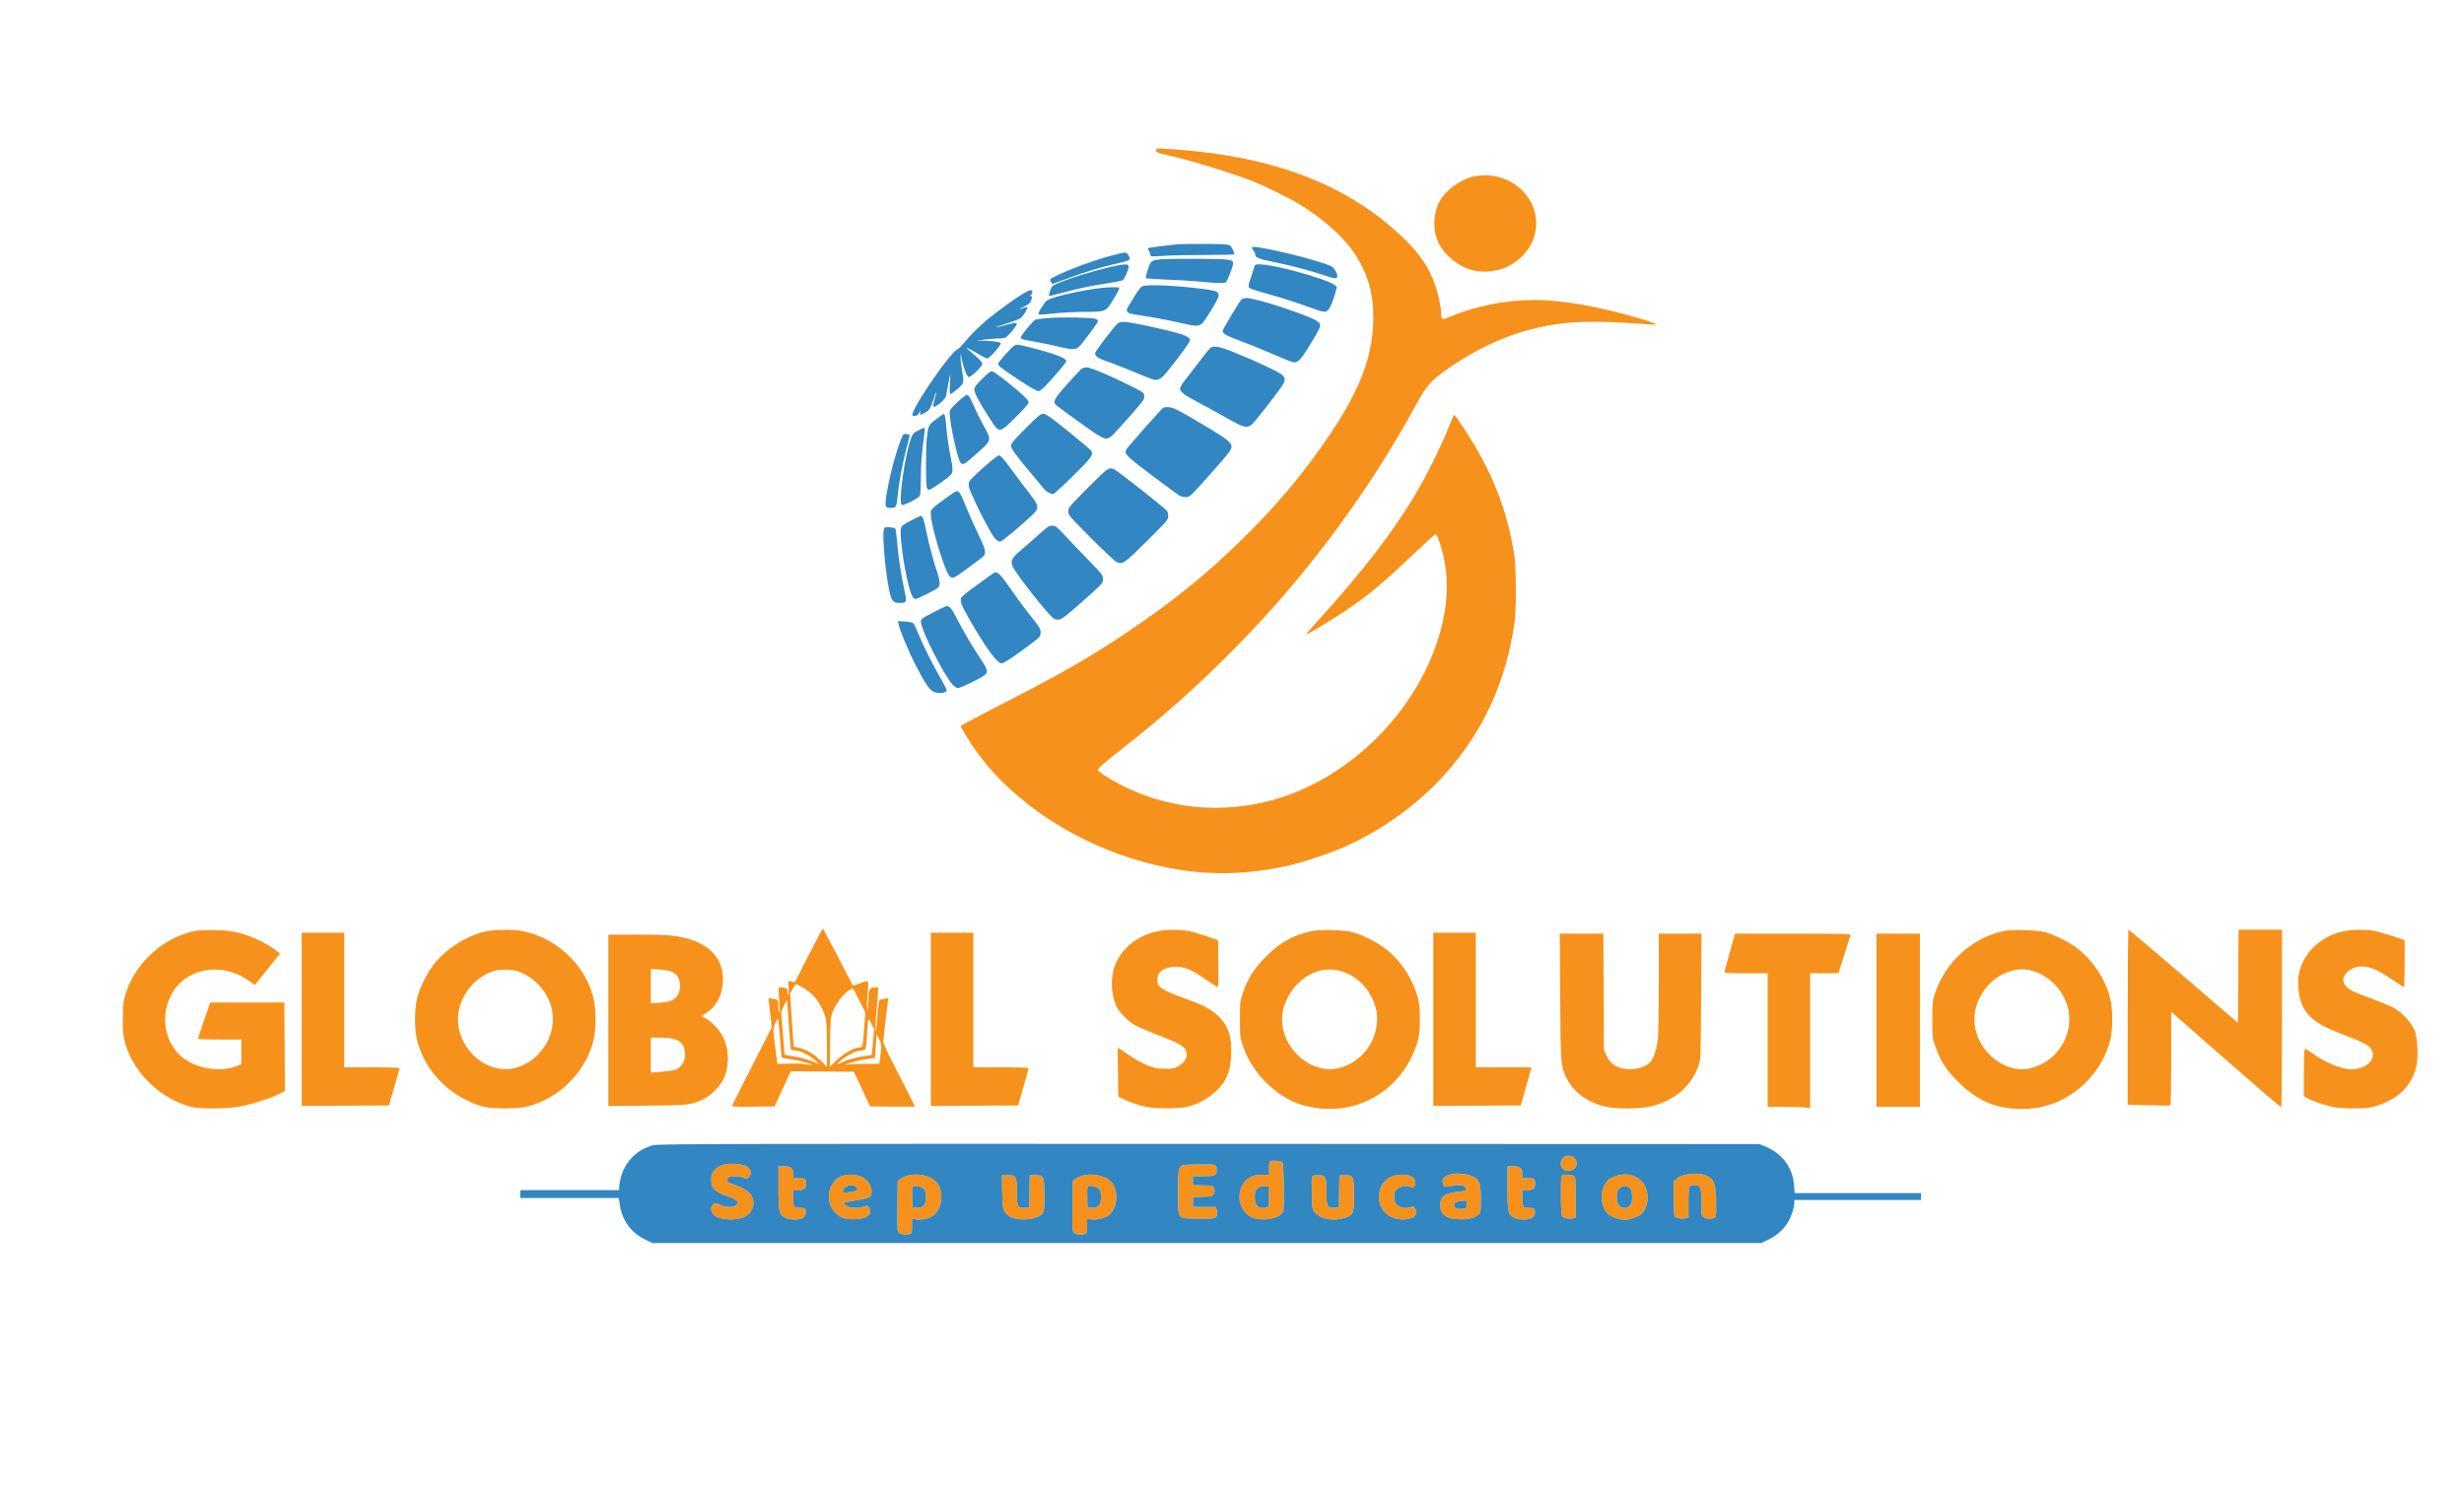 <?xml version="1.0" encoding="UTF-8"?>
<svg xmlns="http://www.w3.org/2000/svg" xmlns:xlink="http://www.w3.org/1999/xlink" width="250px" height="152px" viewBox="0 0 249 152" version="1.1">
<g id="surface1">
<path style=" stroke:none;fill-rule:evenodd;fill:rgb(96.471%,57.255%,10.588%);fill-opacity:1;" d="M 116.793 15.27 C 116.844 15.473 117.035 15.547 118.078 15.773 C 120.027 16.199 124.52 17.57 126.457 18.332 C 127.82 18.867 130.262 20.062 131.375 20.742 C 133.656 22.133 135.785 24.023 136.859 25.617 C 138.262 27.695 138.844 29.656 138.836 32.25 C 138.82 36.012 137.574 39.379 134.508 43.973 C 131.879 47.902 129.176 51.137 125.488 54.754 C 121.789 58.383 118.414 61.102 113.711 64.25 C 109.859 66.824 107.523 68.164 101.059 71.496 C 99.035 72.535 97.285 73.457 97.164 73.539 L 96.945 73.688 L 97.574 74.746 C 101.543 81.391 109.93 86.703 118.828 88.199 C 122.562 88.828 126.254 88.715 130.125 87.855 C 131.656 87.516 134.504 86.566 135.992 85.898 C 139.77 84.207 143.465 81.531 146.105 78.57 C 150.008 74.199 152.309 69.176 153.172 63.141 C 153.367 61.785 153.336 57.492 153.125 56.18 C 152.383 51.613 150.844 47.754 148.074 43.527 C 147.559 42.738 147.102 42.094 147.059 42.094 C 147.016 42.094 146.738 42.703 146.445 43.449 C 145.793 45.102 144.402 47.938 143.418 49.629 C 140.969 53.836 137.793 57.973 132.895 63.336 C 132.395 63.887 132 64.355 132.023 64.379 C 132.078 64.434 134.57 62.934 135.891 62.051 C 138.309 60.434 139.633 59.336 142.758 56.379 C 144.02 55.18 145.102 54.199 145.156 54.199 C 145.312 54.199 145.797 55.625 146.02 56.734 C 146.547 59.344 146.309 62.152 145.312 65.145 C 142.742 72.844 135.891 79.324 128.258 81.277 C 122.453 82.758 116.516 81.84 111.578 78.691 C 111.207 78.457 110.902 78.199 110.902 78.121 C 110.902 77.945 111.566 77.371 113.676 75.719 C 119.965 70.793 125.902 65.039 130.957 58.984 C 135.633 53.379 139.652 47.496 143.113 41.184 C 144.277 39.059 144.633 38.656 146.492 37.355 C 150.141 34.797 154.004 33.285 158.129 32.801 C 159.758 32.609 162.426 32.609 165.148 32.801 C 166.305 32.883 167.32 32.949 167.398 32.949 C 167.762 32.953 167.254 32.742 165.988 32.355 C 161.902 31.121 158.066 30.441 155.16 30.441 C 152.289 30.441 149.152 31.059 146.703 32.109 C 145.805 32.496 145.73 32.473 145.727 31.832 C 145.727 31.254 145.441 29.898 145.125 28.973 C 144.508 27.152 143.59 25.789 141.855 24.121 C 136.34 18.812 128.879 15.906 118.879 15.172 C 116.828 15.023 116.73 15.027 116.793 15.27 M 148.902 17.941 C 147.59 18.258 146.09 19.391 145.539 20.473 C 144.832 21.859 144.859 23.625 145.602 24.914 C 146.223 25.988 147.438 26.961 148.629 27.336 C 150.043 27.785 151.77 27.551 153.012 26.742 C 154.516 25.762 155.363 24.293 155.363 22.668 C 155.363 19.504 152.148 17.152 148.902 17.941 M 81.531 96.949 L 80.152 99.66 L 79.805 99.598 L 79.457 99.531 L 79.512 100.199 C 79.539 100.566 79.523 100.891 79.477 100.922 C 79.426 100.953 79.387 100.82 79.387 100.629 C 79.387 100.297 79.363 100.277 78.98 100.211 C 78.754 100.172 78.547 100.168 78.516 100.199 C 78.484 100.23 78.5 100.789 78.555 101.438 C 78.609 102.09 78.613 102.664 78.566 102.719 C 78.52 102.77 78.484 102.543 78.48 102.215 C 78.48 101.887 78.449 101.566 78.406 101.508 C 78.367 101.445 78.137 101.371 77.895 101.34 L 77.453 101.281 L 77.512 101.699 C 77.543 101.934 77.621 102.598 77.688 103.184 L 77.805 104.246 L 75.812 108.156 C 74.715 110.309 73.801 112.125 73.785 112.195 C 73.758 112.293 74.207 112.316 75.922 112.293 L 78.09 112.266 L 78.91 110.48 L 79.73 108.699 L 82.93 108.723 L 86.133 108.75 L 87.781 112.266 L 90.059 112.293 C 91.309 112.309 92.332 112.297 92.332 112.266 C 92.332 112.234 91.609 110.816 90.727 109.113 C 89.574 106.883 89.121 105.918 89.125 105.676 C 89.125 105.488 89.238 104.43 89.375 103.324 C 89.512 102.223 89.621 101.305 89.621 101.289 C 89.625 101.273 89.5 101.289 89.348 101.32 C 89.195 101.352 88.977 101.398 88.859 101.422 C 88.664 101.461 88.641 101.57 88.523 102.996 C 88.406 104.48 88.32 105 88.32 104.258 C 88.32 104.059 88.391 103.074 88.477 102.07 C 88.566 101.066 88.613 100.223 88.586 100.191 C 88.559 100.164 88.355 100.172 88.137 100.207 C 87.691 100.285 87.625 100.438 87.609 101.406 C 87.605 101.688 87.562 102.121 87.516 102.371 C 87.418 102.859 87.469 101.246 87.582 100.137 C 87.652 99.445 87.598 99.426 86.668 99.809 C 86.34 99.945 86.047 100.016 86.016 99.965 C 85.984 99.914 85.305 98.605 84.504 97.055 C 83.703 95.504 83.02 94.234 82.98 94.234 C 82.945 94.234 82.293 95.457 81.531 96.949 M 19.441 94.434 C 16.227 95.016 13.363 97.523 12.293 100.688 C 12.043 101.418 12.008 101.703 11.969 103.074 C 11.938 104.223 11.965 104.82 12.078 105.348 C 12.75 108.52 15.48 111.352 18.77 112.281 C 19.758 112.562 22.645 112.535 24.086 112.227 C 25.367 111.957 26.965 111.434 27.793 111.016 L 28.406 110.707 L 28.379 106.211 L 28.352 101.719 L 20.824 101.719 L 20.207 103.527 C 19.863 104.52 19.582 105.367 19.578 105.41 C 19.574 105.453 20.562 105.484 21.777 105.484 L 23.988 105.484 L 23.988 107.969 L 23.609 108.133 C 22.285 108.719 20.23 108.57 18.738 107.773 C 16.391 106.523 15.559 103.445 16.887 100.922 C 18.289 98.266 21.875 97.566 24.598 99.418 L 25.363 99.934 L 26.223 98.867 C 26.691 98.281 27.266 97.566 27.496 97.277 L 27.91 96.754 L 27.277 96.281 C 26.414 95.641 24.992 94.98 23.812 94.672 C 23.035 94.469 22.531 94.406 21.379 94.379 C 20.578 94.359 19.707 94.383 19.441 94.434 M 48.828 94.5 C 46.871 94.914 44.688 96.305 43.469 97.914 C 42.797 98.805 42.105 100.203 41.836 101.215 C 41.535 102.363 41.535 104.5 41.84 105.637 C 42.551 108.297 44.43 110.512 46.984 111.707 C 48.367 112.355 48.906 112.465 50.734 112.465 C 52.531 112.469 53.242 112.324 54.672 111.664 C 57.125 110.527 59.098 108.141 59.719 105.559 C 59.992 104.406 59.992 102.441 59.711 101.266 C 58.91 97.887 55.863 95.062 52.348 94.441 C 51.508 94.293 49.66 94.324 48.828 94.5 M 116.973 94.484 C 115.027 94.914 113.566 95.996 112.777 97.598 C 112.129 98.914 112.16 100.891 112.852 102.258 C 113.121 102.793 113.988 103.637 114.68 104.043 C 114.926 104.188 115.984 104.637 117.031 105.043 C 119.395 105.957 119.785 106.211 119.895 106.906 C 119.969 107.352 119.625 107.863 119.027 108.199 C 118.637 108.418 118.461 108.449 117.676 108.441 C 116.902 108.438 116.656 108.391 115.945 108.109 C 115.488 107.93 114.621 107.449 114.012 107.043 L 112.906 106.301 L 112.93 108.781 L 112.957 111.262 L 113.637 111.594 C 114.012 111.777 114.754 112.047 115.293 112.188 C 116.133 112.414 116.488 112.449 117.824 112.457 C 119.594 112.469 120.203 112.352 121.418 111.758 C 122.242 111.352 123.32 110.406 123.703 109.754 C 124.164 108.965 124.363 108.211 124.418 107.043 C 124.508 105.18 124.109 104.027 123.047 103.043 C 122.32 102.367 121.633 102.012 119.75 101.324 C 117.332 100.438 116.922 100.168 116.922 99.441 C 116.922 98.594 117.621 98.105 118.828 98.109 C 119.762 98.109 120.273 98.328 121.852 99.402 C 122.465 99.82 123.008 100.16 123.059 100.16 C 123.109 100.16 123.137 99.141 123.121 97.789 L 123.094 95.414 L 122.023 95.031 C 121.43 94.82 120.609 94.574 120.195 94.492 C 119.289 94.305 117.801 94.301 116.973 94.484 M 132.578 94.48 C 130.738 94.867 129.391 95.617 127.961 97.047 C 126.742 98.27 126.137 99.211 125.633 100.664 C 125.309 101.605 125.305 101.645 125.305 103.426 C 125.305 105.215 125.309 105.246 125.645 106.215 C 126.422 108.473 128.246 110.547 130.422 111.641 C 132.391 112.629 135.141 112.801 137.297 112.066 C 139.703 111.246 141.645 109.52 142.723 107.242 C 143.41 105.793 143.559 105.113 143.559 103.426 C 143.559 102.383 143.512 101.84 143.375 101.316 C 142.828 99.246 141.59 97.391 139.918 96.152 C 139.137 95.57 137.645 94.836 136.746 94.586 C 135.922 94.355 133.461 94.293 132.578 94.48 M 203.008 94.434 C 199.77 95.02 196.887 97.559 195.844 100.742 C 195.57 101.578 195.559 101.703 195.559 103.477 C 195.559 105.301 195.562 105.352 195.871 106.211 C 196.391 107.672 196.938 108.527 198.117 109.715 C 200.039 111.66 202.012 112.52 204.566 112.52 C 205.727 112.52 206.484 112.406 207.449 112.098 C 210.406 111.145 212.781 108.645 213.582 105.637 C 213.887 104.5 213.887 102.363 213.582 101.215 C 213.027 99.121 211.625 97.133 209.871 95.949 C 209.086 95.418 207.809 94.812 207 94.586 C 206.305 94.391 203.77 94.293 203.008 94.434 M 215.379 103.211 L 215.379 112.086 L 217.5 112.148 C 218.668 112.184 219.66 112.188 219.707 112.156 C 219.754 112.129 219.793 109.98 219.793 107.387 L 219.793 102.672 L 225.34 107.531 C 228.391 110.207 230.918 112.375 230.961 112.352 C 231 112.324 231.035 108.262 231.035 103.32 L 231.035 94.336 L 226.621 94.336 L 226.594 99.062 L 226.57 103.793 L 221.059 99.062 C 218.027 96.461 215.508 94.336 215.461 94.336 C 215.414 94.336 215.379 98.328 215.379 103.211 M 237.285 94.492 C 235.969 94.781 234.898 95.383 234.027 96.324 C 233.012 97.426 232.555 98.762 232.684 100.242 C 232.895 102.598 233.91 103.711 236.875 104.832 C 239.113 105.68 239.844 106.043 240.074 106.422 C 240.684 107.422 239.641 108.5 238.062 108.5 C 237.043 108.5 235.344 107.789 234.004 106.797 C 233.547 106.461 233.402 106.395 233.332 106.504 C 233.285 106.578 233.246 107.668 233.246 108.926 L 233.242 111.207 L 233.484 111.367 C 233.867 111.617 235.129 112.074 236.004 112.281 C 236.602 112.418 237.191 112.469 238.312 112.469 C 239.605 112.469 239.922 112.434 240.57 112.23 C 242.812 111.531 244.145 110.238 244.645 108.281 C 244.883 107.359 244.797 105.348 244.488 104.551 C 244.211 103.832 243.297 102.82 242.492 102.332 C 242.18 102.145 241.156 101.711 240.219 101.363 C 238.156 100.605 237.859 100.461 237.52 100.059 C 237.121 99.582 237.16 99.129 237.637 98.652 C 238.316 97.973 239.406 97.879 240.543 98.402 C 240.863 98.547 241.621 99 242.234 99.414 C 242.848 99.824 243.379 100.16 243.414 100.16 C 243.449 100.16 243.48 99.086 243.477 97.773 L 243.477 95.391 L 242.199 94.965 C 241.496 94.734 240.652 94.496 240.324 94.438 C 239.523 94.297 238.051 94.324 237.285 94.492 M 30.109 103.426 L 30.109 112.219 L 34.539 112.191 L 38.965 112.168 L 39.504 110.309 C 39.801 109.285 40.043 108.414 40.043 108.375 C 40.043 108.332 38.781 108.297 37.234 108.297 L 34.426 108.297 L 34.426 94.637 L 30.109 94.637 L 30.109 103.426 M 93.941 103.426 L 93.941 112.219 L 98.371 112.191 L 102.801 112.168 L 103.336 110.309 C 103.629 109.285 103.871 108.414 103.871 108.375 C 103.875 108.332 102.609 108.297 101.066 108.297 L 98.254 108.297 L 98.254 94.637 L 93.941 94.637 L 93.941 103.426 M 144.922 103.426 L 144.922 112.219 L 149.359 112.191 L 153.797 112.168 L 154.273 110.508 C 154.535 109.598 154.777 108.727 154.812 108.574 L 154.875 108.297 L 149.238 108.297 L 149.238 94.637 L 144.922 94.637 L 144.922 103.426 M 157.797 101.141 C 157.844 108.203 157.836 108.148 158.496 109.484 C 159.152 110.82 160.605 111.871 162.359 112.285 C 163.516 112.555 166.051 112.531 167.152 112.234 C 169.527 111.598 171.188 110.109 171.883 107.996 C 172.051 107.492 172.066 106.902 172.098 101.09 L 172.133 94.734 L 167.805 94.734 L 167.805 99.633 C 167.805 102.328 167.758 104.93 167.703 105.418 C 167.594 106.391 167.336 107.227 167.012 107.684 C 166.727 108.086 165.996 108.402 165.199 108.469 C 163.855 108.582 162.949 108.117 162.477 107.074 L 162.238 106.539 L 162.207 100.637 L 162.18 94.734 L 157.754 94.734 L 157.797 101.141 M 175.391 95.266 C 175.309 95.555 175.078 96.379 174.879 97.098 C 174.684 97.816 174.496 98.48 174.469 98.578 C 174.422 98.742 174.57 98.754 176.633 98.754 L 178.848 98.754 L 178.848 112.316 L 180.539 112.316 C 181.469 112.316 182.441 112.348 182.695 112.383 L 183.16 112.445 L 183.16 98.754 L 184.594 98.754 L 186.023 98.75 L 186.625 96.887 C 186.957 95.859 187.242 94.953 187.258 94.875 C 187.285 94.758 186.402 94.734 181.414 94.734 L 175.539 94.734 L 175.391 95.266 M 189.887 103.527 L 189.887 112.316 L 194.301 112.316 L 194.301 94.734 L 189.887 94.734 L 189.887 103.527 M 61.223 103.535 L 61.223 112.23 L 65.16 112.191 C 69.418 112.145 69.609 112.125 70.836 111.547 C 71.617 111.176 72.496 110.312 72.871 109.551 C 73.508 108.258 73.508 106.531 72.871 105.238 C 72.516 104.516 71.688 103.629 71.074 103.32 L 70.664 103.109 L 71.184 102.766 C 72.148 102.129 72.723 101.105 72.832 99.84 C 73.062 97.203 71.379 95.484 68.074 94.988 C 67.379 94.883 66.234 94.836 64.156 94.836 L 61.223 94.836 L 61.223 103.535 M 49.68 98.508 C 47.59 99.09 45.965 101.246 45.965 103.434 C 45.965 105.59 47.492 107.66 49.551 108.297 C 52.918 109.34 56.371 105.781 55.449 102.227 C 55.031 100.621 53.785 99.242 52.188 98.609 C 51.562 98.363 50.367 98.316 49.68 98.508 M 65.535 100.062 L 65.535 101.797 L 66.43 101.746 C 67.887 101.664 68.477 101.184 68.484 100.066 C 68.492 98.926 67.91 98.449 66.414 98.371 L 65.535 98.328 L 65.535 100.062 M 133.434 98.492 C 131.723 98.91 130.199 100.484 129.719 102.336 C 129.242 104.176 130.031 106.254 131.695 107.512 C 133.539 108.91 135.754 108.793 137.527 107.199 C 139.016 105.859 139.602 103.703 138.973 101.887 C 138.113 99.418 135.699 97.938 133.434 98.492 M 203.637 98.492 C 201.457 99.09 199.832 101.195 199.824 103.43 C 199.812 106.074 202.148 108.5 204.699 108.5 C 205.426 108.5 206.414 108.168 207.137 107.688 C 208.586 106.719 209.453 105.125 209.457 103.418 C 209.461 100.34 206.387 97.734 203.637 98.492 M 79.938 100.336 L 79.668 100.812 L 79.844 103.504 L 80.023 106.191 L 80.281 106.25 C 81.344 106.484 81.945 106.824 82.875 107.73 L 83.402 108.242 L 83.402 106.125 C 83.402 104.961 83.355 103.762 83.301 103.465 C 83.152 102.664 82.578 101.578 82 100.996 C 81.586 100.582 80.48 99.859 80.258 99.859 C 80.23 99.859 80.086 100.074 79.938 100.336 M 85.477 100.617 C 84.914 101.047 84.285 101.91 83.984 102.66 C 83.777 103.18 83.758 103.422 83.723 105.73 L 83.688 108.238 L 84.383 107.578 C 85.117 106.887 86.152 106.289 86.625 106.289 C 86.777 106.289 86.938 106.234 86.984 106.164 C 87.027 106.094 87.113 105.293 87.176 104.379 L 87.293 102.723 L 86.703 101.551 C 86.383 100.906 86.078 100.352 86.027 100.32 C 85.977 100.289 85.727 100.422 85.477 100.617 M 79.039 102.062 L 78.758 102.652 L 78.922 104.695 C 79.016 105.82 79.086 106.816 79.086 106.902 C 79.086 107.027 79.227 107.082 79.664 107.133 C 80.457 107.223 81.438 107.477 82.098 107.758 L 82.648 107.996 L 82.195 107.582 C 81.633 107.062 80.664 106.59 80.16 106.59 C 79.949 106.59 79.762 106.535 79.738 106.465 C 79.715 106.395 79.621 105.254 79.531 103.93 C 79.441 102.602 79.355 101.508 79.344 101.492 C 79.332 101.48 79.195 101.734 79.039 102.062 M 78.207 103.723 C 78.082 103.977 77.98 104.328 77.98 104.504 C 77.98 104.797 78.223 106.914 78.336 107.652 L 78.387 107.961 L 79.512 107.918 C 80.133 107.898 80.914 107.926 81.242 107.98 C 81.574 108.031 81.863 108.062 81.879 108.043 C 81.965 107.965 80.496 107.59 79.684 107.484 C 78.922 107.387 78.785 107.34 78.785 107.184 C 78.785 106.938 78.484 103.449 78.453 103.344 C 78.441 103.301 78.328 103.469 78.207 103.723 M 87.586 103.531 C 87.559 103.641 87.5 104.316 87.465 105.035 C 87.426 105.754 87.348 106.395 87.293 106.465 C 87.238 106.535 87.051 106.59 86.875 106.594 C 86.461 106.594 85.586 107.008 84.93 107.516 C 84.328 107.98 84.305 108.105 84.875 107.812 C 85.402 107.543 86.258 107.305 87.191 107.16 L 87.969 107.043 L 88.074 105.738 L 88.184 104.43 L 87.914 103.883 C 87.699 103.449 87.633 103.375 87.586 103.531 M 88.359 106.148 L 88.27 107.344 L 87.719 107.422 C 86.875 107.543 85.793 107.793 85.457 107.945 L 85.156 108.082 L 85.508 108.016 C 85.703 107.977 86.5 107.945 87.281 107.945 L 88.707 107.945 L 88.762 107.547 C 88.957 106.113 88.953 105.938 88.695 105.438 L 88.449 104.953 L 88.359 106.148 M 65.535 107.059 L 65.535 108.832 L 66.516 108.762 C 67.055 108.723 67.668 108.641 67.879 108.578 C 68.742 108.32 69.172 107.5 68.957 106.531 C 68.75 105.613 68.098 105.285 66.473 105.285 L 65.535 105.285 L 65.535 107.059 M 158.133 117.457 C 157.52 117.984 157.965 118.938 158.766 118.809 C 159.191 118.742 159.477 118.434 159.477 118.043 C 159.477 117.379 158.645 117.016 158.133 117.457 M 128.438 117.805 C 128.293 117.848 128.262 117.977 128.262 118.531 L 128.262 119.203 L 127.535 119.207 C 126.988 119.211 126.703 119.266 126.387 119.43 C 124.871 120.219 124.883 122.68 126.406 123.465 C 127.375 123.965 129.164 123.727 129.617 123.035 C 129.758 122.816 129.777 122.473 129.75 120.418 C 129.727 118.793 129.684 118.016 129.602 117.938 C 129.477 117.809 128.719 117.727 128.438 117.805 M 72.961 118.172 C 72.078 118.426 71.66 118.906 71.66 119.68 C 71.66 120.59 71.965 120.898 73.355 121.406 C 74.316 121.754 74.508 121.941 74.223 122.258 C 73.969 122.539 73.215 122.535 72.555 122.25 C 72.074 122.043 72.047 122.043 71.855 122.215 C 71.547 122.496 71.594 122.996 71.961 123.301 C 72.633 123.871 74.43 123.887 75.266 123.336 C 75.73 123.027 76.031 122.352 75.938 121.84 C 75.789 121.059 75.273 120.652 73.742 120.105 C 73.223 119.922 73.102 119.645 73.457 119.453 C 73.746 119.301 74.523 119.328 74.949 119.504 C 75.305 119.656 75.328 119.652 75.496 119.445 C 75.816 119.047 75.68 118.559 75.172 118.293 C 74.762 118.082 73.52 118.016 72.961 118.172 M 119.465 118.246 C 119.07 118.406 119.031 118.641 119.031 120.938 C 119.031 123.816 118.879 123.609 120.973 123.652 C 121.973 123.672 122.605 123.645 122.734 123.574 C 122.996 123.434 123.086 123.086 122.953 122.738 L 122.848 122.465 L 120.535 122.465 L 120.535 121.465 L 121.512 121.438 C 122.449 121.41 122.492 121.398 122.637 121.141 C 122.75 120.938 122.762 120.801 122.688 120.586 C 122.59 120.305 122.586 120.305 121.562 120.277 L 120.535 120.246 L 120.535 119.352 L 121.547 119.352 C 122.746 119.352 122.945 119.27 122.945 118.801 C 122.945 118.129 122.984 118.145 121.254 118.152 C 120.391 118.152 119.582 118.195 119.465 118.246 M 78.484 120.516 C 78.484 122.922 78.551 123.242 79.105 123.527 C 79.527 123.746 80.301 123.816 80.734 123.672 C 81.141 123.539 81.348 123.188 81.246 122.793 C 81.199 122.594 81.125 122.562 80.711 122.562 C 80.445 122.562 80.176 122.512 80.109 122.445 C 80.035 122.371 79.988 122.016 79.988 121.539 L 79.988 120.758 L 80.484 120.758 C 81.059 120.758 81.293 120.582 81.293 120.156 C 81.293 119.613 81.219 119.551 80.582 119.551 L 79.988 119.551 L 79.988 119.172 C 79.988 118.535 79.777 118.344 79.082 118.344 L 78.484 118.344 L 78.484 120.516 M 152.449 120.516 C 152.449 122.922 152.516 123.242 153.07 123.527 C 153.496 123.746 154.27 123.816 154.703 123.672 C 155.109 123.539 155.312 123.188 155.215 122.793 C 155.164 122.594 155.094 122.562 154.676 122.562 C 154.414 122.562 154.145 122.512 154.078 122.445 C 154.004 122.371 153.957 122.016 153.957 121.539 L 153.957 120.758 L 154.449 120.758 C 155.023 120.758 155.262 120.582 155.262 120.156 C 155.262 119.613 155.188 119.551 154.547 119.551 L 153.957 119.551 L 153.957 119.172 C 153.957 118.535 153.746 118.344 153.047 118.344 L 152.449 118.344 L 152.449 120.516 M 146.93 119.113 C 146.027 119.285 145.707 119.629 145.926 120.195 C 146.012 120.426 146.074 120.465 146.254 120.41 C 146.379 120.371 146.801 120.316 147.195 120.285 C 147.836 120.234 147.934 120.25 148.125 120.445 C 148.246 120.566 148.32 120.703 148.289 120.75 C 148.262 120.793 147.977 120.863 147.66 120.898 C 146.078 121.078 145.625 121.375 145.625 122.246 C 145.629 123.27 146.246 123.715 147.684 123.719 C 148.633 123.719 149.113 123.594 149.516 123.234 C 149.73 123.043 149.742 122.957 149.742 121.668 C 149.742 120.023 149.637 119.723 148.93 119.371 C 148.473 119.145 147.449 119.012 146.93 119.113 M 170.566 119.195 C 170.289 119.273 170.035 119.344 169.996 119.344 C 169.961 119.348 169.789 119.465 169.621 119.609 L 169.312 119.871 L 169.312 121.605 C 169.312 122.879 169.348 123.371 169.438 123.449 C 169.645 123.617 170.09 123.695 170.469 123.625 L 170.816 123.559 L 170.816 122.027 C 170.816 120.969 170.855 120.457 170.938 120.375 C 171.004 120.309 171.227 120.254 171.434 120.254 C 172.039 120.254 172.121 120.465 172.121 122.027 C 172.121 123.289 172.133 123.363 172.344 123.512 C 172.574 123.676 173.008 123.711 173.402 123.605 C 173.621 123.547 173.629 123.512 173.625 122.176 C 173.621 120.199 173.461 119.699 172.703 119.32 C 172.211 119.074 171.188 119.016 170.566 119.195 M 85.02 119.293 C 83.906 119.656 83.348 120.891 83.707 122.191 C 83.844 122.672 84.316 123.219 84.848 123.496 C 85.176 123.672 85.426 123.711 86.109 123.711 C 87.309 123.707 87.941 123.332 87.762 122.738 C 87.633 122.316 87.543 122.277 87.086 122.434 C 86.531 122.629 85.586 122.566 85.312 122.316 C 85.199 122.215 85.109 122.098 85.109 122.055 C 85.109 122.016 85.656 121.898 86.324 121.801 C 87.777 121.586 87.961 121.48 87.934 120.852 C 87.914 120.289 87.539 119.719 87.016 119.449 C 86.488 119.18 85.582 119.109 85.02 119.293 M 91.598 119.285 C 91.332 119.363 90.992 119.512 90.844 119.625 L 90.578 119.824 L 90.551 122.375 C 90.523 124.875 90.527 124.93 90.738 125.102 C 90.953 125.277 91.391 125.324 91.809 125.215 C 92.016 125.156 92.031 125.094 92.031 124.414 L 92.031 123.672 L 92.477 123.734 C 93.055 123.812 93.875 123.609 94.25 123.293 C 95.145 122.539 95.273 120.766 94.492 119.926 C 93.891 119.285 92.609 119 91.598 119.285 M 109.363 119.285 C 109.094 119.363 108.758 119.512 108.609 119.625 L 108.34 119.824 L 108.312 122.375 C 108.285 124.875 108.289 124.93 108.5 125.102 C 108.719 125.277 109.156 125.324 109.57 125.215 C 109.781 125.156 109.797 125.098 109.797 124.402 L 109.797 123.652 L 110.195 123.719 C 110.75 123.812 111.645 123.605 112.012 123.297 C 112.844 122.598 113.02 121.027 112.375 120.082 C 111.879 119.352 110.461 118.977 109.363 119.285 M 141.004 119.281 C 140.336 119.469 139.914 119.812 139.645 120.395 C 139.188 121.371 139.391 122.48 140.141 123.141 C 141.34 124.191 143.816 123.746 143.074 122.613 C 142.938 122.406 142.879 122.383 142.66 122.465 C 142.152 122.66 141.637 122.586 141.289 122.27 C 140.996 122.012 140.961 121.918 140.961 121.461 C 140.961 121 140.996 120.906 141.289 120.648 C 141.637 120.332 142.152 120.262 142.656 120.453 C 142.871 120.531 142.93 120.516 143.02 120.348 C 143.188 120.035 143.098 119.641 142.809 119.43 C 142.48 119.184 141.602 119.113 141.004 119.281 M 158.098 119.215 C 157.871 119.262 157.871 119.273 157.871 121.223 C 157.871 122.352 157.914 123.262 157.973 123.371 C 158.09 123.594 158.629 123.719 159.066 123.621 L 159.375 123.555 L 159.375 121.516 C 159.375 119.848 159.348 119.453 159.23 119.352 C 159.066 119.219 158.441 119.141 158.098 119.215 M 163.414 119.336 C 162.75 119.566 162.52 119.773 162.223 120.406 C 161.781 121.348 162.023 122.688 162.738 123.25 C 163.059 123.504 163.887 123.77 164.344 123.77 C 164.797 123.77 165.629 123.504 165.938 123.258 C 166.855 122.535 166.926 120.809 166.074 119.883 C 165.426 119.184 164.449 118.98 163.414 119.336 M 101.184 120.949 C 101.219 122.793 101.258 122.926 101.875 123.387 C 102.477 123.84 104.004 123.852 104.922 123.414 C 105.426 123.176 105.508 122.812 105.465 121.043 C 105.426 119.289 105.402 119.25 104.566 119.25 L 103.98 119.25 L 103.926 122.516 L 103.488 122.547 C 102.742 122.598 102.672 122.457 102.672 120.965 C 102.672 119.352 102.617 119.25 101.754 119.25 L 101.152 119.25 L 101.184 120.949 M 132.617 119.391 C 132.59 119.469 132.578 120.234 132.598 121.09 C 132.625 122.488 132.652 122.68 132.84 122.934 C 133.469 123.785 135.094 124.004 136.348 123.41 C 136.828 123.18 136.922 122.762 136.879 120.98 C 136.84 119.301 136.809 119.25 135.926 119.25 L 135.395 119.25 L 135.34 122.516 L 134.902 122.547 C 134.156 122.598 134.086 122.457 134.086 120.965 C 134.086 119.375 134.023 119.25 133.223 119.25 C 132.844 119.25 132.656 119.293 132.617 119.391 M 85.254 120.5 C 84.91 120.844 84.926 121.09 85.285 121.02 C 85.434 120.988 85.773 120.934 86.035 120.898 C 86.547 120.828 86.629 120.691 86.328 120.422 C 86.055 120.172 85.543 120.211 85.254 120.5 M 92.074 120.488 C 92.047 120.562 92.039 121.047 92.055 121.566 L 92.082 122.516 L 92.508 122.547 C 92.852 122.57 92.98 122.527 93.188 122.324 C 93.398 122.109 93.438 121.98 93.438 121.461 C 93.438 120.945 93.398 120.809 93.191 120.602 C 92.914 120.324 92.168 120.246 92.074 120.488 M 109.84 120.488 C 109.812 120.562 109.801 121.047 109.816 121.566 L 109.848 122.516 L 110.273 122.547 C 110.617 122.57 110.746 122.527 110.949 122.324 C 111.164 122.109 111.203 121.98 111.203 121.461 C 111.203 120.945 111.164 120.809 110.957 120.602 C 110.676 120.324 109.934 120.246 109.84 120.488 M 127.098 120.59 C 126.84 120.812 126.809 120.902 126.809 121.441 C 126.809 122.199 127.086 122.566 127.652 122.562 C 128.246 122.559 128.273 122.508 128.242 121.402 L 128.215 120.406 L 127.797 120.375 C 127.473 120.352 127.32 120.398 127.098 120.59 M 163.785 120.613 C 163.586 120.824 163.543 120.973 163.543 121.461 C 163.543 122.184 163.824 122.562 164.355 122.562 C 164.844 122.562 165.098 122.188 165.098 121.461 C 165.098 121.027 165.043 120.816 164.891 120.617 C 164.609 120.262 164.117 120.258 163.785 120.613 M 147.734 121.859 C 147.191 121.93 147.031 122.016 147.031 122.25 C 147.031 122.523 147.242 122.664 147.645 122.664 C 148.215 122.664 148.336 122.586 148.336 122.207 C 148.336 121.801 148.305 121.785 147.734 121.859 "/>
<path style=" stroke:none;fill-rule:evenodd;fill:rgb(19.608%,52.549%,75.686%);fill-opacity:1;" d="M 119.129 24.777 C 118.152 24.859 116.09 25.121 116.004 25.176 C 115.957 25.203 115.984 25.328 116.07 25.445 C 116.152 25.566 116.219 25.75 116.219 25.855 C 116.219 26.043 116.273 26.047 117.551 25.961 C 118.281 25.91 120.176 25.871 121.758 25.871 C 123.34 25.871 124.664 25.84 124.699 25.805 C 124.789 25.711 124.512 25.094 124.301 24.914 C 124.152 24.793 123.707 24.762 121.852 24.75 C 120.602 24.746 119.379 24.758 119.129 24.777 M 126.516 25.09 C 126.488 25.117 126.551 25.254 126.66 25.395 C 126.77 25.531 126.859 25.727 126.859 25.832 C 126.859 26.141 127.242 26.289 128.875 26.613 C 130.441 26.922 132.582 27.496 133.977 27.973 C 134.926 28.301 135.188 28.305 135.188 28.004 C 135.188 27.723 134.859 27.172 134.617 27.043 C 133.43 26.414 126.793 24.812 126.516 25.09 M 112.508 25.875 C 110.605 26.367 108.004 27.312 106.59 28.027 C 106.016 28.316 105.988 28.344 106.109 28.559 C 106.176 28.68 106.238 28.797 106.246 28.812 C 106.25 28.828 106.914 28.594 107.719 28.289 C 109.336 27.684 111.086 27.141 112.457 26.824 C 114.004 26.465 114.113 26.426 114.113 26.238 C 114.113 25.984 113.828 25.617 113.629 25.621 C 113.535 25.625 113.031 25.738 112.508 25.875 M 117.273 26.312 C 116.27 26.441 116.262 26.445 115.969 27.328 C 115.824 27.766 115.727 28.164 115.758 28.211 C 115.785 28.262 116.727 28.332 117.848 28.371 C 118.969 28.41 120.289 28.484 120.785 28.535 C 122.762 28.738 123.793 28.77 123.91 28.621 C 124.047 28.441 124.508 27.266 124.594 26.867 C 124.711 26.32 124.504 26.285 120.988 26.262 C 119.277 26.25 117.605 26.273 117.273 26.312 M 112.207 27.082 C 110.27 27.527 108.012 28.234 106.672 28.816 C 106.27 28.988 106.188 29.078 106.047 29.492 C 105.957 29.758 105.906 29.992 105.934 30.02 C 105.961 30.047 106.582 29.906 107.312 29.703 C 108.883 29.273 110.152 29.004 111.922 28.734 C 112.633 28.625 113.301 28.488 113.406 28.434 C 113.602 28.328 114.012 27.371 114.012 27.02 C 114.012 26.754 113.562 26.766 112.207 27.082 M 126.816 26.949 C 126.797 27.02 126.656 27.438 126.508 27.879 C 126.105 29.066 126.102 29.094 126.371 29.266 C 126.5 29.348 127.289 29.598 128.125 29.824 C 129.516 30.199 131.023 30.688 132.969 31.391 C 134.008 31.766 134.172 31.727 134.512 31.023 C 134.664 30.707 134.867 30.148 134.965 29.781 L 135.137 29.117 L 134.844 28.879 C 134.516 28.617 132.762 28.008 130.973 27.535 C 128.516 26.883 126.898 26.656 126.816 26.949 M 115.418 29.043 C 115.254 29.102 114.984 29.441 114.641 30.012 C 114.348 30.496 114.035 31.016 113.938 31.168 C 113.699 31.547 113.859 31.777 114.426 31.871 C 114.668 31.91 115.57 32.059 116.434 32.199 C 117.297 32.34 118.551 32.59 119.223 32.754 C 120.805 33.141 121.176 33.141 121.523 32.766 C 121.672 32.609 122.125 31.922 122.531 31.238 C 123.504 29.609 123.477 29.562 121.34 29.293 C 118.633 28.957 115.961 28.84 115.418 29.043 M 110.648 29.293 C 108.395 29.637 106.223 30.16 105.75 30.469 C 105.621 30.555 105.352 30.902 105.148 31.238 C 104.859 31.723 104.812 31.867 104.926 31.91 C 105.008 31.941 105.699 31.895 106.465 31.805 C 107.23 31.719 108.578 31.645 109.457 31.645 C 111.613 31.645 111.672 31.625 112.285 30.664 C 112.906 29.688 113.117 29.277 113.039 29.195 C 112.934 29.094 111.609 29.145 110.648 29.293 M 103.422 29.727 C 102.609 30.199 100.754 31.535 99.695 32.414 C 98.773 33.18 97.984 33.973 97.156 34.969 C 96.965 35.199 96.734 35.414 96.641 35.449 C 95.977 35.711 92.465 40.734 92.09 41.969 C 92.027 42.168 92.055 42.195 92.309 42.195 C 92.535 42.195 92.637 42.121 92.766 41.867 C 92.922 41.562 92.93 41.559 92.871 41.816 C 92.801 42.148 92.828 42.152 93.34 41.891 C 93.777 41.668 93.906 41.461 94.238 40.453 C 94.359 40.078 94.48 39.789 94.504 39.812 C 94.527 39.832 94.484 40.027 94.406 40.246 C 94.191 40.871 94.129 41.289 94.258 41.289 C 94.516 41.289 95.43 40.488 95.484 40.215 C 95.512 40.059 95.613 39.516 95.703 39.004 C 95.793 38.492 95.883 38.074 95.906 38.074 C 95.926 38.074 95.914 38.504 95.879 39.031 C 95.832 39.75 95.848 39.984 95.941 39.984 C 96.008 39.984 96.332 39.75 96.656 39.465 C 97.332 38.879 97.34 38.844 97.102 37.523 C 97.023 37.082 96.961 36.516 96.965 36.266 L 96.973 35.816 L 97.059 36.316 C 97.195 37.141 97.594 38.223 97.773 38.254 C 98.012 38.301 99.16 37.199 99.16 36.918 C 99.16 36.754 98.93 36.496 98.355 36.008 C 97.914 35.637 97.551 35.316 97.551 35.293 C 97.551 35.242 98.25 35.605 98.922 36.012 C 99.246 36.207 99.586 36.367 99.676 36.367 C 99.895 36.367 101.102 35 101.035 34.824 C 100.973 34.664 99.621 34.527 98.828 34.602 C 98.441 34.637 98.5 34.613 99.059 34.512 C 99.473 34.434 100.137 34.367 100.531 34.363 C 100.93 34.359 101.363 34.316 101.5 34.266 C 101.754 34.168 102.672 33.059 102.672 32.852 C 102.672 32.707 102.152 32.785 101.25 33.059 C 100.906 33.16 100.605 33.23 100.582 33.207 C 100.562 33.184 101.055 33.004 101.676 32.809 C 102.301 32.609 102.906 32.383 103.027 32.305 C 103.27 32.148 103.824 31.262 103.738 31.176 C 103.711 31.145 103.559 31.168 103.402 31.223 C 102.758 31.457 102.754 31.441 103.375 31.125 C 103.91 30.848 104.047 30.727 104.141 30.438 C 104.234 30.148 104.23 30.082 104.109 30.055 C 103.988 30.027 103.992 30 104.137 29.895 C 104.324 29.754 104.27 29.434 104.055 29.438 C 103.984 29.438 103.699 29.566 103.422 29.727 M 125.438 30.414 C 125.148 30.762 123.547 33.441 123.547 33.582 C 123.547 33.855 123.938 34.074 125.375 34.602 C 126.172 34.895 127.664 35.5 128.695 35.949 C 129.723 36.402 130.652 36.77 130.766 36.77 C 131.211 36.77 131.461 36.516 132.199 35.328 C 133.645 33 133.66 32.957 133.102 32.566 C 132.281 31.996 126.926 30.238 126 30.238 C 125.727 30.238 125.535 30.301 125.438 30.414 M 106.078 32.254 C 105.387 32.301 104.699 32.383 104.559 32.438 C 104.305 32.535 103.074 34.035 103.074 34.246 C 103.074 34.41 103.199 34.449 104.441 34.66 C 105.098 34.773 106.211 35.004 106.918 35.176 C 108.445 35.543 108.734 35.52 109.164 34.984 C 110.09 33.832 110.902 32.711 110.902 32.586 C 110.902 32.508 110.801 32.406 110.676 32.359 C 110.32 32.227 107.465 32.16 106.078 32.254 M 112.957 32.766 C 112.727 32.887 110.668 35.566 110.617 35.812 C 110.559 36.09 110.887 36.348 111.59 36.582 C 112.176 36.777 114.086 37.531 116.012 38.332 C 116.957 38.727 117.211 38.625 118.102 37.496 C 119.359 35.91 120.234 34.695 120.234 34.539 C 120.234 34.312 119.941 34.102 119.383 33.922 C 117.949 33.469 114.113 32.645 113.484 32.656 C 113.305 32.66 113.07 32.711 112.957 32.766 M 102.438 35.047 C 102.219 35.133 100.766 36.766 100.766 36.926 C 100.766 37.109 101.148 37.406 102.902 38.566 C 103.891 39.223 104.691 39.684 104.836 39.684 C 105.004 39.684 105.258 39.492 105.672 39.055 C 106.566 38.102 107.688 36.777 107.688 36.672 C 107.688 36.328 106.598 35.906 104.008 35.254 C 102.777 34.941 102.723 34.934 102.438 35.047 M 122.266 35.336 C 122.16 35.434 121.625 36.102 121.086 36.82 C 120.543 37.539 119.902 38.367 119.664 38.664 C 119.426 38.957 119.23 39.301 119.23 39.422 C 119.23 39.766 119.664 40.09 121.137 40.863 C 121.883 41.254 123.172 41.961 124 42.434 C 125.629 43.371 126.008 43.473 126.477 43.105 C 126.734 42.902 128.715 40.398 129.453 39.34 C 129.941 38.641 129.969 38.406 129.59 38.047 C 129.273 37.742 126.902 36.625 124.73 35.758 C 123.148 35.125 122.609 35.031 122.266 35.336 M 109.152 37.496 C 109.012 37.621 108.355 38.336 107.691 39.078 C 106.406 40.535 106.289 40.777 106.711 41.156 C 106.836 41.266 107.902 42.047 109.082 42.891 C 111.762 44.809 111.762 44.809 112.621 43.902 C 112.949 43.559 113.762 42.656 114.422 41.906 C 115.516 40.656 115.621 40.504 115.594 40.184 C 115.566 39.84 115.543 39.82 114.164 39.129 C 112.152 38.117 110.141 37.273 109.746 37.273 C 109.535 37.273 109.309 37.359 109.152 37.496 M 99.133 38.453 C 98.523 39.066 98.355 39.297 98.355 39.527 C 98.355 39.871 98.91 40.914 99.922 42.469 C 100.918 44.004 100.859 44.004 102.574 42.312 C 103.312 41.582 103.875 40.941 103.875 40.836 C 103.875 40.598 103.234 39.988 101.633 38.703 C 100.875 38.094 100.258 37.672 100.129 37.672 C 99.984 37.672 99.633 37.949 99.133 38.453 M 96.625 40.82 C 95.992 41.414 95.848 41.609 95.848 41.848 C 95.848 42.891 96.648 46.566 96.957 46.949 C 97.191 47.238 97.316 47.164 98.699 45.934 C 100.129 44.66 100.125 44.691 99.266 43.125 C 98.941 42.531 98.504 41.66 98.301 41.191 C 97.875 40.211 97.789 40.082 97.566 40.086 C 97.477 40.086 97.051 40.418 96.625 40.82 M 117.559 41.348 C 117.395 41.422 113.883 45.379 113.773 45.613 C 113.559 46.066 113.758 46.27 116.398 48.258 C 117.82 49.324 119.082 50.25 119.199 50.316 C 119.32 50.379 119.586 50.434 119.793 50.434 C 120.227 50.434 120.207 50.449 122.332 48.07 C 124.145 46.043 124.449 45.645 124.449 45.32 C 124.449 44.922 124.016 44.562 122.293 43.527 C 119.312 41.738 118.605 41.363 118.129 41.328 C 117.879 41.309 117.621 41.32 117.559 41.348 M 94.477 42.543 C 93.699 43.137 93.703 43.125 93.539 44.406 C 93.43 45.258 93.422 49.047 93.527 49.426 C 93.566 49.566 93.664 49.691 93.746 49.707 C 93.895 49.734 95.453 48.672 95.922 48.227 C 96.215 47.949 96.211 47.594 95.898 46.074 C 95.766 45.418 95.605 44.336 95.543 43.664 C 95.418 42.27 95.371 41.992 95.266 41.996 C 95.227 41.996 94.871 42.242 94.477 42.543 M 103.547 43.477 C 102.391 44.637 102.07 45.016 102.07 45.223 C 102.07 45.52 102.629 46.285 104.219 48.16 C 104.773 48.816 105.312 49.461 105.418 49.594 C 105.625 49.867 106.086 50.133 106.348 50.133 C 106.445 50.133 107.371 49.285 108.41 48.25 C 110.285 46.383 110.41 46.215 110.238 45.766 C 110.203 45.676 109.164 44.793 107.93 43.801 C 106.047 42.285 105.629 41.992 105.355 41.992 C 105.066 41.992 104.852 42.172 103.547 43.477 M 92.66 43.68 C 92.199 43.91 92.109 44.008 91.941 44.453 C 91.316 46.125 90.641 50.883 90.98 51.227 C 91.117 51.363 92.742 50.539 92.844 50.277 C 92.887 50.168 92.926 49.336 92.934 48.422 C 92.941 46.969 93.004 46.188 93.297 43.926 C 93.336 43.633 93.324 43.402 93.277 43.406 C 93.227 43.41 92.949 43.531 92.66 43.68 M 90.836 44.797 C 90.082 46.762 89.176 50.84 89.383 51.371 C 89.426 51.492 89.57 51.539 89.887 51.539 C 90.418 51.539 90.469 51.449 90.574 50.332 C 90.699 49.004 91.109 46.805 91.477 45.469 C 91.676 44.758 91.812 44.148 91.785 44.121 C 91.754 44.094 91.602 44.055 91.438 44.039 C 91.156 44.008 91.129 44.039 90.836 44.797 M 100.484 46.438 C 99.699 47.012 97.961 48.602 97.852 48.848 C 97.785 49 97.762 49.242 97.801 49.395 C 97.922 49.883 98.922 52.012 99.656 53.348 C 100.359 54.625 100.633 54.953 100.984 54.953 C 101.152 54.953 102.855 53.551 104.098 52.387 C 105.02 51.523 105 51.406 103.734 49.785 C 103.305 49.238 102.566 48.254 102.094 47.598 C 101.355 46.574 101.027 46.211 100.836 46.211 C 100.812 46.211 100.652 46.316 100.484 46.438 M 111.754 47.707 C 111.59 47.812 110.652 48.707 109.672 49.699 C 107.977 51.41 107.891 51.52 107.891 51.891 C 107.891 52.266 107.98 52.371 110.168 54.57 C 111.422 55.828 112.598 56.93 112.781 57.02 C 113.395 57.309 113.551 57.203 115.867 54.902 C 117.934 52.848 118.027 52.738 118.023 52.371 C 118.023 52.16 117.965 51.918 117.898 51.832 C 117.652 51.516 112.738 47.652 112.5 47.586 C 112.145 47.492 112.086 47.5 111.754 47.707 M 95.395 50.594 C 93.887 51.719 93.941 51.664 93.941 52.16 C 93.941 52.977 94.801 56.137 95.465 57.742 C 95.812 58.582 96.012 58.746 96.422 58.531 C 96.801 58.336 99.18 56.578 99.336 56.379 C 99.574 56.074 99.453 55.637 98.719 54.121 C 98.309 53.281 97.762 52.051 97.5 51.387 C 97 50.121 96.82 49.824 96.559 49.836 C 96.469 49.84 95.945 50.184 95.395 50.594 M 91.887 52.84 C 91.156 53.227 90.973 53.367 90.91 53.605 C 90.754 54.172 91.195 57.473 91.676 59.352 C 91.93 60.344 92.145 60.781 92.387 60.781 C 92.59 60.781 94.473 59.828 94.68 59.621 C 94.91 59.395 94.883 58.926 94.598 58.082 C 94.195 56.902 93.766 55.293 93.48 53.898 C 93.215 52.598 93.113 52.332 92.898 52.352 C 92.836 52.359 92.383 52.578 91.887 52.84 M 104.906 54.23 C 104.367 54.719 103.562 55.422 103.121 55.793 C 101.969 56.766 101.902 57.039 102.582 58.035 C 103.699 59.684 106.086 62.613 106.438 62.773 C 106.961 63.012 107.145 62.922 108.367 61.875 C 109.016 61.316 109.965 60.477 110.473 60.008 C 111.352 59.203 111.402 59.133 111.402 58.75 C 111.402 58.359 111.336 58.273 110.023 56.922 C 109.262 56.145 108.188 55.02 107.637 54.426 C 106.707 53.426 106.605 53.344 106.258 53.344 C 105.93 53.344 105.766 53.449 104.906 54.23 M 89.168 53.773 C 89.012 54.484 89.344 58.152 89.727 59.926 C 89.961 61.008 90.117 61.184 90.844 61.184 C 91.477 61.184 91.52 61.07 91.293 60.031 C 90.938 58.398 90.637 56.477 90.531 55.105 C 90.469 54.332 90.379 53.66 90.332 53.613 C 90.285 53.566 90.02 53.516 89.742 53.5 C 89.25 53.477 89.23 53.484 89.168 53.773 M 99.727 58.555 C 99.371 58.824 98.629 59.371 98.07 59.77 C 97.516 60.164 97.035 60.578 97 60.684 C 96.965 60.789 96.984 61.031 97.035 61.227 C 97.172 61.715 98.414 63.891 99.434 65.426 C 100.305 66.734 100.828 67.309 101.152 67.309 C 101.352 67.309 102.555 66.5 104.102 65.332 C 105.043 64.617 105.078 64.574 105.078 64.199 C 105.078 63.781 105.07 63.77 103.703 62.035 C 103.312 61.539 102.555 60.5 102.02 59.727 C 101.121 58.422 100.805 58.082 100.492 58.07 C 100.426 58.07 100.082 58.289 99.727 58.555 M 94.164 62.152 C 92.996 62.766 92.938 62.812 92.938 63.105 C 92.938 63.91 95.312 68.594 96.176 69.496 C 96.348 69.676 96.582 69.82 96.695 69.82 C 96.949 69.82 98.992 68.828 99.395 68.512 C 99.781 68.203 99.715 67.934 98.977 66.832 C 98.188 65.652 97.156 63.902 96.598 62.789 C 96.105 61.805 95.844 61.477 95.57 61.496 C 95.473 61.504 94.84 61.801 94.164 62.152 M 90.668 63.328 C 90.781 63.91 91.66 66.047 92.332 67.359 C 93.297 69.25 93.805 70.02 94.203 70.184 C 94.766 70.418 95.547 70.332 95.547 70.035 C 95.547 69.945 95.27 69.395 94.934 68.816 C 94.172 67.512 93.188 65.543 92.695 64.348 C 92.488 63.848 92.27 63.371 92.203 63.281 C 92.121 63.172 91.855 63.105 91.344 63.066 L 90.609 63.016 L 90.668 63.328 M 65.863 116.188 C 64.23 116.543 62.914 117.832 62.48 119.504 C 62.395 119.828 62.324 120.242 62.324 120.426 L 62.324 120.758 L 52.289 120.758 L 52.289 121.559 L 62.281 121.559 L 62.402 122.34 C 62.645 123.855 63.543 125.074 64.914 125.754 L 65.676 126.133 L 178.195 126.133 L 178.953 125.77 C 179.82 125.352 180.566 124.66 180.996 123.867 C 181.301 123.309 181.555 122.48 181.555 122.035 L 181.555 121.762 L 194.402 121.762 L 194.402 121.059 L 181.586 121.059 L 181.527 120.277 C 181.398 118.473 180.32 117.023 178.57 116.316 L 177.992 116.086 L 122.242 116.066 C 75.551 116.051 66.387 116.07 65.863 116.188 M 158.133 117.457 C 157.52 117.984 157.965 118.938 158.766 118.809 C 159.191 118.742 159.477 118.434 159.477 118.043 C 159.477 117.379 158.645 117.016 158.133 117.457 M 128.438 117.805 C 128.293 117.848 128.262 117.977 128.262 118.531 L 128.262 119.203 L 127.535 119.207 C 126.988 119.211 126.703 119.266 126.387 119.43 C 124.871 120.219 124.883 122.68 126.406 123.465 C 127.375 123.965 129.164 123.727 129.617 123.035 C 129.758 122.816 129.777 122.473 129.75 120.418 C 129.727 118.793 129.684 118.016 129.602 117.938 C 129.477 117.809 128.719 117.727 128.438 117.805 M 72.961 118.172 C 72.078 118.426 71.66 118.906 71.66 119.68 C 71.66 120.59 71.965 120.898 73.355 121.406 C 74.316 121.754 74.508 121.941 74.223 122.258 C 73.969 122.539 73.215 122.535 72.555 122.25 C 72.074 122.043 72.047 122.043 71.855 122.215 C 71.547 122.496 71.594 122.996 71.961 123.301 C 72.633 123.871 74.43 123.887 75.266 123.336 C 75.73 123.027 76.031 122.352 75.938 121.84 C 75.789 121.059 75.273 120.652 73.742 120.105 C 73.223 119.922 73.102 119.645 73.457 119.453 C 73.746 119.301 74.523 119.328 74.949 119.504 C 75.305 119.656 75.328 119.652 75.496 119.445 C 75.816 119.047 75.68 118.559 75.172 118.293 C 74.762 118.082 73.52 118.016 72.961 118.172 M 119.465 118.246 C 119.07 118.406 119.031 118.641 119.031 120.938 C 119.031 123.816 118.879 123.609 120.973 123.652 C 121.973 123.672 122.605 123.645 122.734 123.574 C 122.996 123.434 123.086 123.086 122.953 122.738 L 122.848 122.465 L 120.535 122.465 L 120.535 121.465 L 121.512 121.438 C 122.449 121.41 122.492 121.398 122.637 121.141 C 122.75 120.938 122.762 120.801 122.688 120.586 C 122.59 120.305 122.586 120.305 121.562 120.277 L 120.535 120.246 L 120.535 119.352 L 121.547 119.352 C 122.746 119.352 122.945 119.27 122.945 118.801 C 122.945 118.129 122.984 118.145 121.254 118.152 C 120.391 118.152 119.582 118.195 119.465 118.246 M 78.484 120.516 C 78.484 122.922 78.551 123.242 79.105 123.527 C 79.527 123.746 80.301 123.816 80.734 123.672 C 81.141 123.539 81.348 123.188 81.246 122.793 C 81.199 122.594 81.125 122.562 80.711 122.562 C 80.445 122.562 80.176 122.512 80.109 122.445 C 80.035 122.371 79.988 122.016 79.988 121.539 L 79.988 120.758 L 80.484 120.758 C 81.059 120.758 81.293 120.582 81.293 120.156 C 81.293 119.613 81.219 119.551 80.582 119.551 L 79.988 119.551 L 79.988 119.172 C 79.988 118.535 79.777 118.344 79.082 118.344 L 78.484 118.344 L 78.484 120.516 M 152.449 120.516 C 152.449 122.922 152.516 123.242 153.07 123.527 C 153.496 123.746 154.27 123.816 154.703 123.672 C 155.109 123.539 155.312 123.188 155.215 122.793 C 155.164 122.594 155.094 122.562 154.676 122.562 C 154.414 122.562 154.145 122.512 154.078 122.445 C 154.004 122.371 153.957 122.016 153.957 121.539 L 153.957 120.758 L 154.449 120.758 C 155.023 120.758 155.262 120.582 155.262 120.156 C 155.262 119.613 155.188 119.551 154.547 119.551 L 153.957 119.551 L 153.957 119.172 C 153.957 118.535 153.746 118.344 153.047 118.344 L 152.449 118.344 L 152.449 120.516 M 146.93 119.113 C 146.027 119.285 145.707 119.629 145.926 120.195 C 146.012 120.426 146.074 120.465 146.254 120.41 C 146.379 120.371 146.801 120.316 147.195 120.285 C 147.836 120.234 147.934 120.25 148.125 120.445 C 148.246 120.566 148.32 120.703 148.289 120.75 C 148.262 120.793 147.977 120.863 147.66 120.898 C 146.078 121.078 145.625 121.375 145.625 122.246 C 145.629 123.27 146.246 123.715 147.684 123.719 C 148.633 123.719 149.113 123.594 149.516 123.234 C 149.73 123.043 149.742 122.957 149.742 121.668 C 149.742 120.023 149.637 119.723 148.93 119.371 C 148.473 119.145 147.449 119.012 146.93 119.113 M 170.566 119.195 C 170.289 119.273 170.035 119.344 169.996 119.344 C 169.961 119.348 169.789 119.465 169.621 119.609 L 169.312 119.871 L 169.312 121.605 C 169.312 122.879 169.348 123.371 169.438 123.449 C 169.645 123.617 170.09 123.695 170.469 123.625 L 170.816 123.559 L 170.816 122.027 C 170.816 120.969 170.855 120.457 170.938 120.375 C 171.004 120.309 171.227 120.254 171.434 120.254 C 172.039 120.254 172.121 120.465 172.121 122.027 C 172.121 123.289 172.133 123.363 172.344 123.512 C 172.574 123.676 173.008 123.711 173.402 123.605 C 173.621 123.547 173.629 123.512 173.625 122.176 C 173.621 120.199 173.461 119.699 172.703 119.32 C 172.211 119.074 171.188 119.016 170.566 119.195 M 85.02 119.293 C 83.906 119.656 83.348 120.891 83.707 122.191 C 83.844 122.672 84.316 123.219 84.848 123.496 C 85.176 123.672 85.426 123.711 86.109 123.711 C 87.309 123.707 87.941 123.332 87.762 122.738 C 87.633 122.316 87.543 122.277 87.086 122.434 C 86.531 122.629 85.586 122.566 85.312 122.316 C 85.199 122.215 85.109 122.098 85.109 122.055 C 85.109 122.016 85.656 121.898 86.324 121.801 C 87.777 121.586 87.961 121.48 87.934 120.852 C 87.914 120.289 87.539 119.719 87.016 119.449 C 86.488 119.18 85.582 119.109 85.02 119.293 M 91.598 119.285 C 91.332 119.363 90.992 119.512 90.844 119.625 L 90.578 119.824 L 90.551 122.375 C 90.523 124.875 90.527 124.93 90.738 125.102 C 90.953 125.277 91.391 125.324 91.809 125.215 C 92.016 125.156 92.031 125.094 92.031 124.414 L 92.031 123.672 L 92.477 123.734 C 93.055 123.812 93.875 123.609 94.25 123.293 C 95.145 122.539 95.273 120.766 94.492 119.926 C 93.891 119.285 92.609 119 91.598 119.285 M 109.363 119.285 C 109.094 119.363 108.758 119.512 108.609 119.625 L 108.34 119.824 L 108.312 122.375 C 108.285 124.875 108.289 124.93 108.5 125.102 C 108.719 125.277 109.156 125.324 109.57 125.215 C 109.781 125.156 109.797 125.098 109.797 124.402 L 109.797 123.652 L 110.195 123.719 C 110.75 123.812 111.645 123.605 112.012 123.297 C 112.844 122.598 113.02 121.027 112.375 120.082 C 111.879 119.352 110.461 118.977 109.363 119.285 M 141.004 119.281 C 140.336 119.469 139.914 119.812 139.645 120.395 C 139.188 121.371 139.391 122.48 140.141 123.141 C 141.34 124.191 143.816 123.746 143.074 122.613 C 142.938 122.406 142.879 122.383 142.66 122.465 C 142.152 122.66 141.637 122.586 141.289 122.27 C 140.996 122.012 140.961 121.918 140.961 121.461 C 140.961 121 140.996 120.906 141.289 120.648 C 141.637 120.332 142.152 120.262 142.656 120.453 C 142.871 120.531 142.93 120.516 143.02 120.348 C 143.188 120.035 143.098 119.641 142.809 119.43 C 142.48 119.184 141.602 119.113 141.004 119.281 M 158.098 119.215 C 157.871 119.262 157.871 119.273 157.871 121.223 C 157.871 122.352 157.914 123.262 157.973 123.371 C 158.09 123.594 158.629 123.719 159.066 123.621 L 159.375 123.555 L 159.375 121.516 C 159.375 119.848 159.348 119.453 159.23 119.352 C 159.066 119.219 158.441 119.141 158.098 119.215 M 163.414 119.336 C 162.75 119.566 162.52 119.773 162.223 120.406 C 161.781 121.348 162.023 122.688 162.738 123.25 C 163.059 123.504 163.887 123.77 164.344 123.77 C 164.797 123.77 165.629 123.504 165.938 123.258 C 166.855 122.535 166.926 120.809 166.074 119.883 C 165.426 119.184 164.449 118.98 163.414 119.336 M 101.184 120.949 C 101.219 122.793 101.258 122.926 101.875 123.387 C 102.477 123.84 104.004 123.852 104.922 123.414 C 105.426 123.176 105.508 122.812 105.465 121.043 C 105.426 119.289 105.402 119.25 104.566 119.25 L 103.98 119.25 L 103.926 122.516 L 103.488 122.547 C 102.742 122.598 102.672 122.457 102.672 120.965 C 102.672 119.352 102.617 119.25 101.754 119.25 L 101.152 119.25 L 101.184 120.949 M 132.617 119.391 C 132.59 119.469 132.578 120.234 132.598 121.09 C 132.625 122.488 132.652 122.68 132.84 122.934 C 133.469 123.785 135.094 124.004 136.348 123.41 C 136.828 123.18 136.922 122.762 136.879 120.98 C 136.84 119.301 136.809 119.25 135.926 119.25 L 135.395 119.25 L 135.34 122.516 L 134.902 122.547 C 134.156 122.598 134.086 122.457 134.086 120.965 C 134.086 119.375 134.023 119.25 133.223 119.25 C 132.844 119.25 132.656 119.293 132.617 119.391 M 85.254 120.5 C 84.91 120.844 84.926 121.09 85.285 121.02 C 85.434 120.988 85.773 120.934 86.035 120.898 C 86.547 120.828 86.629 120.691 86.328 120.422 C 86.055 120.172 85.543 120.211 85.254 120.5 M 92.074 120.488 C 92.047 120.562 92.039 121.047 92.055 121.566 L 92.082 122.516 L 92.508 122.547 C 92.852 122.57 92.98 122.527 93.188 122.324 C 93.398 122.109 93.438 121.98 93.438 121.461 C 93.438 120.945 93.398 120.809 93.191 120.602 C 92.914 120.324 92.168 120.246 92.074 120.488 M 109.84 120.488 C 109.812 120.562 109.801 121.047 109.816 121.566 L 109.848 122.516 L 110.273 122.547 C 110.617 122.57 110.746 122.527 110.949 122.324 C 111.164 122.109 111.203 121.98 111.203 121.461 C 111.203 120.945 111.164 120.809 110.957 120.602 C 110.676 120.324 109.934 120.246 109.84 120.488 M 127.098 120.59 C 126.84 120.812 126.809 120.902 126.809 121.441 C 126.809 122.199 127.086 122.566 127.652 122.562 C 128.246 122.559 128.273 122.508 128.242 121.402 L 128.215 120.406 L 127.797 120.375 C 127.473 120.352 127.32 120.398 127.098 120.59 M 163.785 120.613 C 163.586 120.824 163.543 120.973 163.543 121.461 C 163.543 122.184 163.824 122.562 164.355 122.562 C 164.844 122.562 165.098 122.188 165.098 121.461 C 165.098 121.027 165.043 120.816 164.891 120.617 C 164.609 120.262 164.117 120.258 163.785 120.613 M 147.734 121.859 C 147.191 121.93 147.031 122.016 147.031 122.25 C 147.031 122.523 147.242 122.664 147.645 122.664 C 148.215 122.664 148.336 122.586 148.336 122.207 C 148.336 121.801 148.305 121.785 147.734 121.859 "/>
</g>
</svg>
